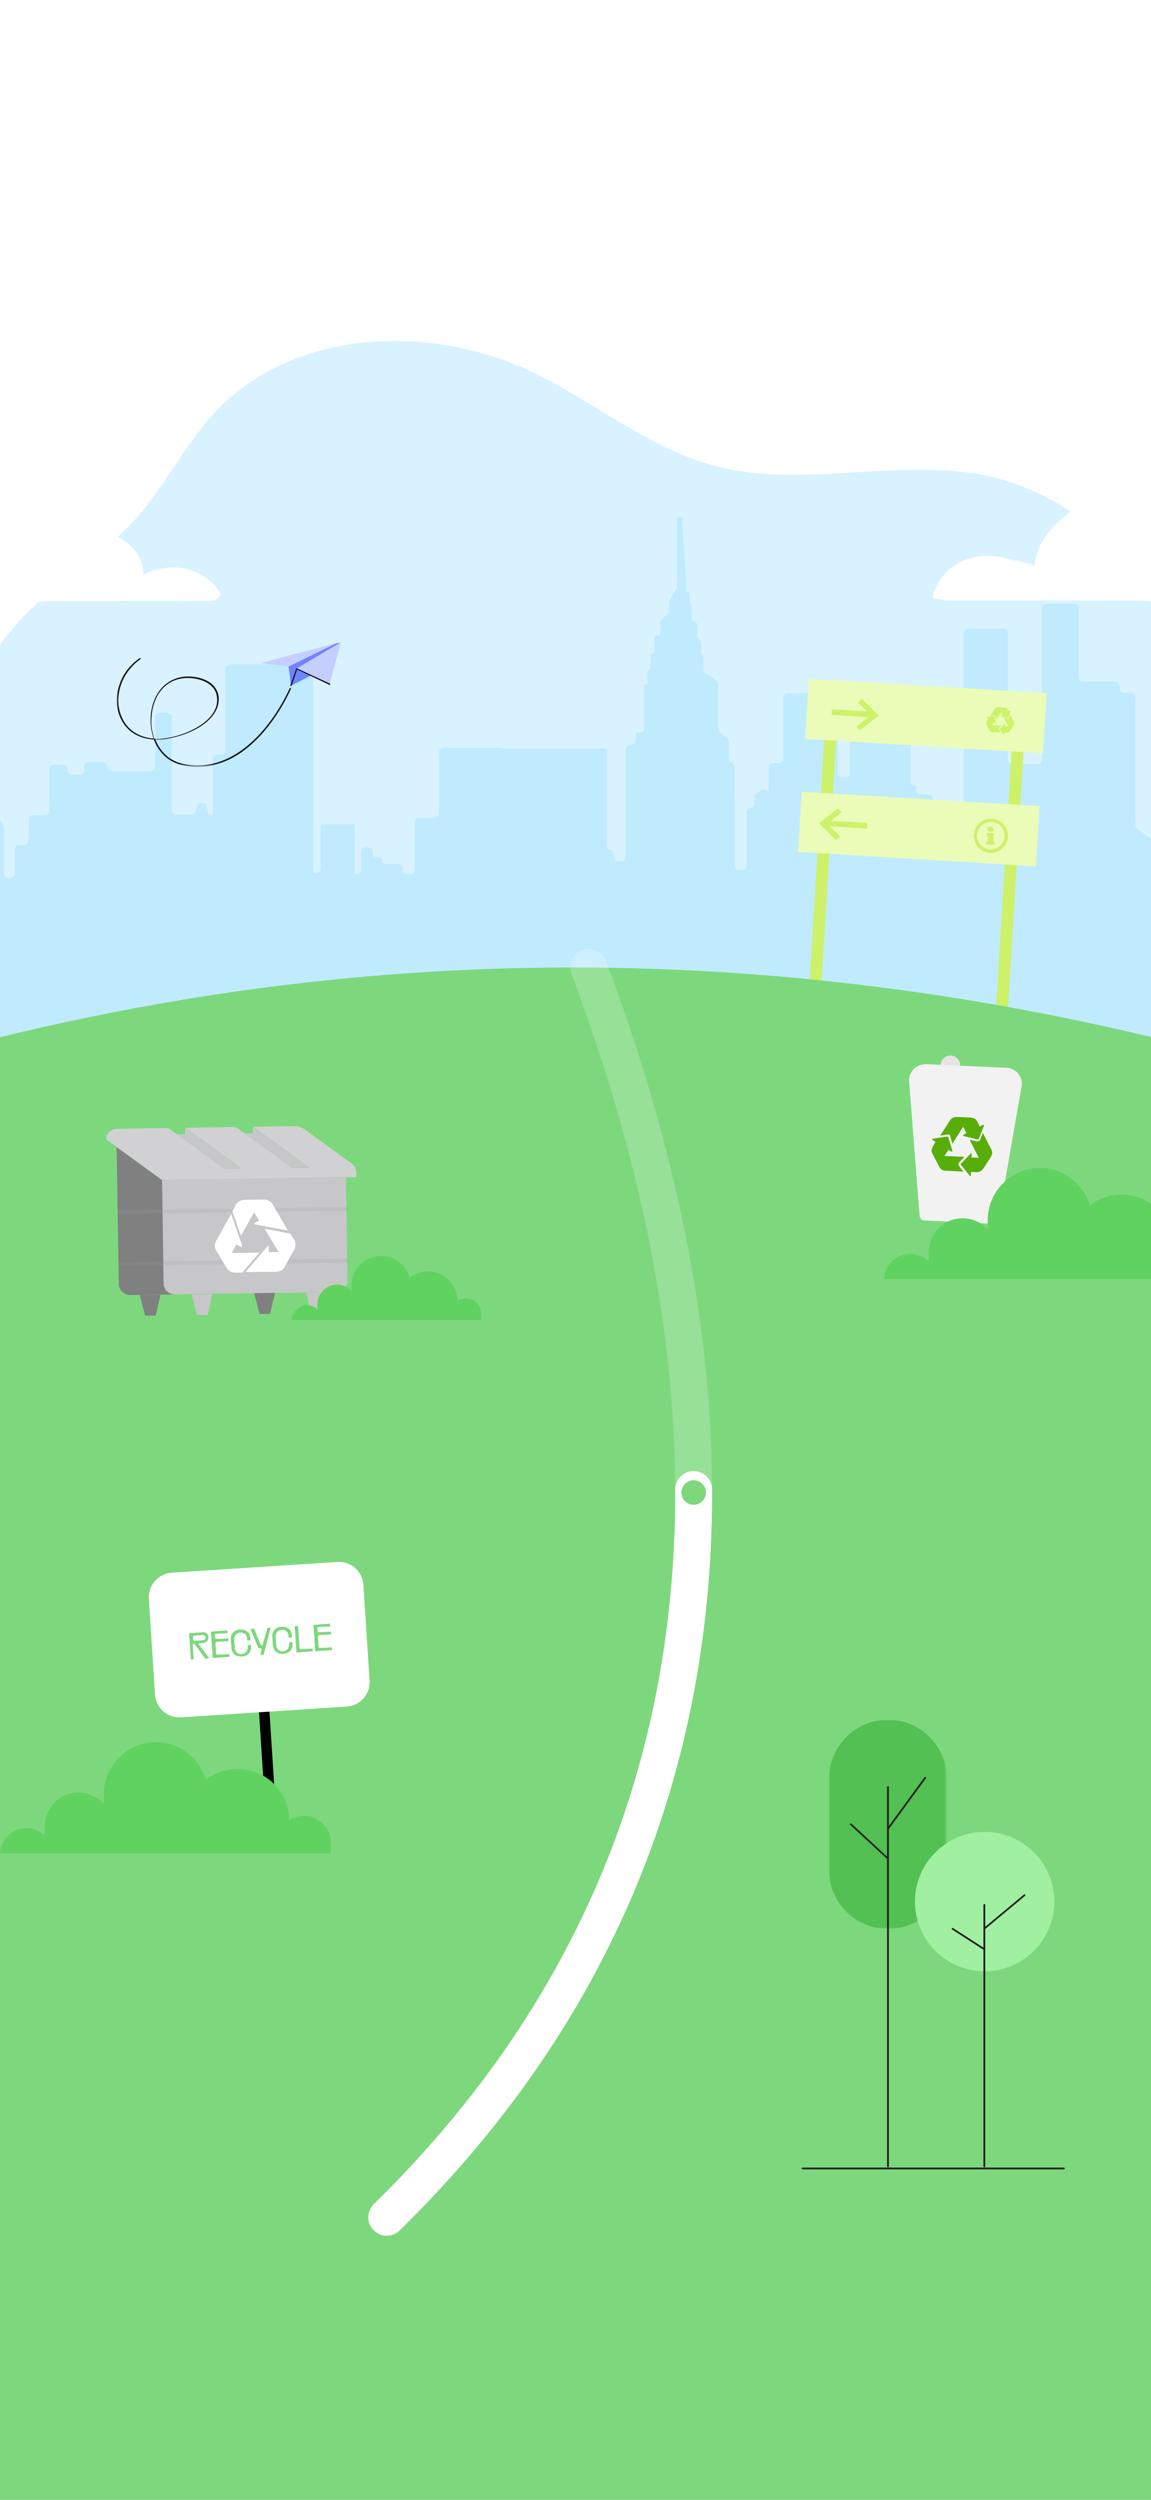 <?xml version="1.0" encoding="utf-8"?>
<!-- Generator: Adobe Illustrator 26.4.1, SVG Export Plug-In . SVG Version: 6.00 Build 0)  -->
<svg version="1.1" id="Layer_1" xmlns="http://www.w3.org/2000/svg" xmlns:xlink="http://www.w3.org/1999/xlink" x="0px" y="0px"
	 viewBox="0 0 375 814" style="enable-background:new 0 0 375 814;" xml:space="preserve">
<style type="text/css">
	.st0{clip-path:url(#SVGID_00000117666333669880470180000002669060943691872131_);}
	.st1{fill:#FFFFFF;}
	.st2{fill-rule:evenodd;clip-rule:evenodd;fill:#D8F3FF;}
	.st3{fill-rule:evenodd;clip-rule:evenodd;fill:#FFFFFF;}
	.st4{clip-path:url(#SVGID_00000037681986277406289030000016069158258371276172_);}
	.st5{fill-rule:evenodd;clip-rule:evenodd;fill:#C0EBFF;}
	.st6{fill-rule:evenodd;clip-rule:evenodd;fill:#CDF169;}
	.st7{fill-rule:evenodd;clip-rule:evenodd;fill:#EAFCB8;}
	.st8{fill:#CDF169;}
	.st9{fill:#FFFFFF;filter:url(#Adobe_OpacityMaskFilter);}
	.st10{mask:url(#mask0_1358_4659_00000159442882534870161200000000088373658765542554_);}
	.st11{fill:#151519;}
	.st12{fill:#6E85FF;}
	.st13{fill:#C4CEFF;}
	.st14{fill:#7DD87D;}
	.st15{fill:#C7C7C9;}
	.st16{fill:#808080;}
	.st17{opacity:0.1;fill:#C7C7C9;enable-background:new    ;}
	.st18{fill:#D1D1D3;}
	.st19{opacity:0.1;fill:#808080;enable-background:new    ;}
	.st20{opacity:0.2;fill:none;stroke:#FFFFFF;stroke-width:12;stroke-linecap:round;enable-background:new    ;}
	.st21{fill-rule:evenodd;clip-rule:evenodd;fill:#60D260;}
	
		.st22{fill-rule:evenodd;clip-rule:evenodd;fill:#FFFFFF;filter:url(#Adobe_OpacityMaskFilter_00000082362929944105357040000012660107192330481854_);}
	.st23{mask:url(#mask1_1358_4659_00000026879328583919069240000018355191485492667020_);}
	.st24{fill-rule:evenodd;clip-rule:evenodd;fill:#52C052;}
	.st25{fill-rule:evenodd;clip-rule:evenodd;fill:#A1EFA1;}
	.st26{fill-rule:evenodd;clip-rule:evenodd;fill:#21211D;}
	.st27{fill:#E4E4E4;}
	.st28{fill:#F2F2F2;}
	.st29{fill:#57AE09;}
	.st30{fill:none;stroke:#FFFFFF;stroke-width:12;stroke-linecap:round;}
</style>
<g>
	<defs>
		<rect id="SVGID_1_" width="375" height="814"/>
	</defs>
	<clipPath id="SVGID_00000167365269631761933150000008682953173760319626_">
		<use xlink:href="#SVGID_1_"  style="overflow:visible;"/>
	</clipPath>
	<g style="clip-path:url(#SVGID_00000167365269631761933150000008682953173760319626_);">
		<rect class="st1" width="375" height="814"/>
		<path class="st2" d="M343.1,163.1c25.4,13.9,43.8,40.9,52.5,69.3c4.3,13.9,6.7,28.5,4.6,42.9c-4.7,31.8-31.5,56.8-61.5,68.5
			c-21.1,8.2-43.7,11.1-66.2,12.3c-9.8,0.5-20.1-0.4-29.5,2.5c-9.9,3-22.4,0.4-32.5-0.6c-7.9-0.8-15.7-1.6-23.6-2
			c-21.6-1.1-43.1,1.3-64.7,1.3c-9.8,0-22.8,1.5-31.8-3.3c-6.9-3.6-14.4-5.9-21.7-8.8c-15.7-6.3-31-13.8-44.5-24.1
			c-19.7-15-35.4-36.8-37.9-61.4c-2.1-21.3,6.2-43.2,21.1-58.7c11.4-11.9,26.1-20.1,37.1-32.4c9.4-10.6,15.7-23.7,25.3-34.1
			c25.2-27.2,69.5-29.4,103.1-13.6c20.5,9.7,38.5,25.2,60.4,30.9c28.8,7.5,59.9-3.1,89,3.3C329.6,156.8,336.6,159.5,343.1,163.1z"/>
		<path class="st3" d="M12.1,177.8c11.2-11,34.6-5,34.6,9.3c14.3-6.8,24,3,25.3,6.6c-1.2,0.9-1.9,1.9-2.5,1.9
			c-18.2,0.1-36.4,0.1-54.6,0.2C6.9,197.2-0.2,191.2,12.1,177.8z"/>
		<path class="st3" d="M378.7,196c0-0.1,15-9,2-25.8c-2-2.6-11.2-12.7-27.6-5.9c-0.7,0.3-1.4,0.6-2.1,0.8c-0.8,0.3-1.6,1.1-2.3,1.6
			c-1.1,0.8-2.2,1.7-3.3,2.7c-2.1,1.8-4,3.9-5.5,6.3c-1.6,2.6-2.5,5.5-2.8,8.6c-0.6-0.2-1.2-0.5-1.8-0.7c-0.7-0.2-1.5-0.4-2.2-0.6
			c-0.7-0.2-1.4-0.4-2.1-0.4c-0.6,0-1.3-0.3-1.9-0.4c-0.7-0.1-7.9-3.2-16.6,1c-0.6,0.3-1.1,0.7-1.7,1c-1.1,0.8-2.1,1.7-2.9,2.6
			c-0.8,0.9-1.6,1.9-2.2,2.9c-0.3,0.6-0.6,1.1-0.9,1.7c-0.2,0.5-0.6,1.1-0.7,1.7c-0.1,0.5-0.1,1,0,1.4c0,0.2,0.1,0.3,0.2,0.4
			c0.1,0.1,0.2,0.1,0.3,0.1c0.4,0,0.8,0.1,1.2,0.1c0.3,0,0.7,0,1,0.1c0.2,0.1,0.3,0.2,0.5,0.3c0.4,0.1,0.8,0,1.1,0
			c1.6,0,3.2,0,4.8,0c3.2,0,6.4,0,9.6,0c3.2,0,6.4,0,9.6,0c3.2,0,6.4,0,9.6,0c3.2,0,6.4,0,9.6,0c3.2,0,6.4,0,9.6,0
			c3.2,0,6.4,0,9.6,0"/>
		<g>
			<defs>
				<rect id="SVGID_00000101076520128258646550000014314061776241909417_" x="-22" y="166" width="561" height="196"/>
			</defs>
			<clipPath id="SVGID_00000055697180089733521260000017380637467104223395_">
				<use xlink:href="#SVGID_00000101076520128258646550000014314061776241909417_"  style="overflow:visible;"/>
			</clipPath>
			<g style="clip-path:url(#SVGID_00000055697180089733521260000017380637467104223395_);">
				<path class="st5" d="M709,257.2c-0.6,0-1.1,0.4-1.1,0.9v0.4c0,0.5-0.5,0.9-1.1,0.9c-1.7,0-2.7,0-2.7,0v0.7h-1.5v-9
					c0-0.5-0.5-0.9-1.1-0.9h-0.9c-0.6,0-1.1-0.4-1.1-0.9v-2.5c0-0.7-0.7-1.3-1.6-1.3h-18.3c-0.9,0-1.6,0.6-1.6,1.3v20.2
					c0,0.7-0.7,1.3-1.6,1.3h-4.7c-0.9,0-1.6,0.6-1.6,1.3v15.8c0,0.7-0.7,1.3-1.6,1.3h-0.7c-0.9,0-1.6-0.6-1.6-1.3v-0.8
					c0-0.7-0.7-1.3-1.6-1.3h-3.9c-0.6,0-1.1-0.4-1.1-0.9v-0.4c0-0.5-0.5-0.9-1.1-0.9h-0.9c-0.6,0-1.1-0.4-1.1-0.9v-1
					c0-0.7-0.7-1.3-1.6-1.3h-0.7c-0.9,0-1.6,0.6-1.6,1.3v6.5c0,0.5-0.5,0.9-1.1,0.9h-0.4c-0.6,0-0.6-0.4-0.6-0.9v-15.1
					c0-0.1,0-0.1,0-0.2h-11c0,0.1,0,0.1,0,0.2v14.2c0,0.6-0.5,1.2-1.2,1.4l-1.2,0v-66.6c0-0.7-0.7-1.3-1.6-1.3H610
					c-0.9,0-1.6,0.6-1.6,1.3v26.8c0,0.7-0.7,1.3-1.6,1.3h-0.9c-0.9,0-1.6,0.6-1.6,1.3v18.2H603l-0.7-2.7c-0.3-1.3-2.6-1.4-3.1-0.1
					l-0.6,1.9c-0.2,0.6-0.8,0.9-1.5,0.9h-4.5c-0.9,0-1.6-0.6-1.6-1.3v-30.5c0-0.7-0.7-1.3-1.6-1.3h-2.3c-0.9,0-1.6,0.6-1.6,1.3v16.3
					c0,0.7-0.7,1.3-1.6,1.3h-12.4c-0.9,0-1.6-0.6-1.6-1.3v-0.3c0-0.7-0.7-1.3-1.6-1.3h-4.2c-0.9,0-1.6,0.6-1.6,1.3v1.5
					c0,0.7-0.7,1.3-1.6,1.3h-2.3c-0.9,0-1.6-0.6-1.6-1.3v-0.6c0-0.7-0.7-1.3-1.6-1.3h-2.7c-0.9,0-1.6,0.6-1.6,1.3v13.8
					c0,0.7-0.7,1.2-1.5,1.3c-1.3,0-2.6,0-3.6,0c-0.9,0-1.6,0.6-1.6,1.3c0.1,2-0.1,5.5-0.3,7.3c0,0.7-0.7,1.2-1.6,1.2h-1.2
					c-0.9,0-1.6,0.6-1.6,1.3v8.1c0,0.7-0.7,1.3-1.6,1.3h-0.3c-0.9,0-1.6-0.6-1.6-1.3v-15.3c0-0.2-0.1-0.4-0.2-0.6l-2.3-3.4
					c-0.6-0.9-2.3-0.9-2.8,0.1l-2.6,4.6c-0.1,0.2-0.1,0.3-0.1,0.5v10.9c0,0.5-0.5,0.9-1.1,0.9h-0.8c-0.6,0-1.1-0.4-1.1-0.9v-42.1
					c0-0.7-0.7-1.3-1.6-1.3h-17.5c-0.9,0-1.6,0.6-1.6,1.3v5c0,0.5-0.5,0.9-1.1,0.9h-0.1c-0.6,0-1.1,0.4-1.1,0.9v13.1
					c0,0.7-0.7,1.3-1.6,1.3h-4.2c-0.9,0-1.6-0.6-1.6-1.3v-18.9c0-0.7-0.7-1.3-1.6-1.3h-10c-0.9,0-1.6-0.6-1.6-1.3v-14.7
					c0-0.7-0.7-1.3-1.6-1.3h-13.6c-0.9,0-1.6,0.6-1.6,1.3v6c0,0.7-0.7,1.3-1.6,1.3H446v-16.6c0-0.5-0.5-0.9-1.1-0.9H444
					c-0.6,0-1.1-0.4-1.1-0.9v-15.6c0-0.5-0.5-0.9-1.1-0.9h-0.9c-0.6,0-1.1-0.4-1.1-0.9l-33.2-0.6c0,0.4-0.4,0.8-1,0.9l-0.5,0
					c-0.6,0-1,0.4-1,0.9v16.9h-1.7V263c0,0.4-0.2,0.8-0.6,1l-1.4,0.9c-0.4,0.2-0.6,0.6-0.6,1v1.2c-0.2,0-0.3,0-0.3,0v3.8
					c0,0.7-0.7,1.3-1.6,1.3h-0.5c-0.9,0-1.6-0.6-1.6-1.3v-47.5c0-0.7-0.7-1.3-1.6-1.3h-13.9c-0.9,0-1.6,0.6-1.6,1.3v52.5l-8.3-6.1
					c-0.3-0.2-0.5-0.6-0.5-0.9v-37.5v-4.4c0-0.7-0.7-1.3-1.6-1.3h-1.9c-0.9,0-1.6-0.6-1.6-1.3v-1.2c0-0.7-0.7-1.3-1.6-1.3h-10.2
					c-0.9,0-1.6-0.6-1.6-1.3v-22.7c0-0.7-0.7-1.3-1.6-1.3h-8.7c-0.9,0-1.6,0.6-1.6,1.3v49.6c0,0.7-0.7,1.3-1.6,1.3h-7.9
					c-0.9,0-1.6-0.6-1.6-1.3v-41.5c0-0.7-0.7-1.3-1.6-1.3h-11.2c-0.9,0-1.6,0.6-1.6,1.3v64.7c0,0.7-0.7,1.3-1.6,1.3h-0.5
					c-0.9,0-1.6-0.6-1.6-1.3v-1.5c0-0.7-0.8-1.3-1.7-1.3l-2.9,0.1c-0.9,0-1.7-0.5-1.7-1.3v-4.3h0v-2.4c0-0.7-0.7-1.3-1.6-1.3h-2.3
					c-0.9,0-1.6-0.6-1.6-1.3v-1.9h-1.8v-28.5c0-0.7-0.7-1.3-1.6-1.3h-16.6c-0.9,0-1.6,0.6-1.6,1.3v24.8c0,0.7-0.7,1.3-1.6,1.3h-0.7
					c-0.9,0-1.6-0.6-1.6-1.3v-24.8c0-0.7-0.7-1.3-1.6-1.3h-14.6c-0.9,0-1.6,0.6-1.6,1.3v20.1c0,0.7-0.7,1.3-1.6,1.3H252
					c-0.9,0-1.6,0.6-1.6,1.3v8l-0.9-0.4c-0.7-0.3-1.5-0.2-2,0.3l-1.3,1.2c-0.2,0.2-0.4,0.5-0.4,0.8v2.5c0,0.4-0.4,0.8-0.9,0.9
					l-0.7,0.1c-0.5,0.1-0.9,0.4-0.9,0.9v18c0,0.7-0.7,1.3-1.6,1.3h-0.8c-0.9,0-1.6-0.6-1.6-1.3v-32.4c0-0.3-0.2-0.7-0.5-0.9
					l-0.8-0.6c-0.3-0.2-0.5-0.6-0.5-0.9v-5.9c0-0.3-0.2-0.7-0.5-0.9l-2.5-2c-0.3-0.2-0.5-0.6-0.5-0.9v-14.9c0-0.3-0.2-0.7-0.5-0.9
					l-3.8-2.9c-0.3-0.2-0.5-0.6-0.5-0.9v-4.4l-0.7-0.7v-3.7c0-0.3-1.3-1.4-1.3-1.7v-4.1c0-0.4-0.4-0.8-0.9-0.9
					c-0.6-0.3-0.9-0.6-0.9-0.9V197l-0.7-0.4v-3.4l-1.1-0.7v-2.8c0-0.2-0.1-0.4-0.1-0.5l-1.3-20.8h-0.7h-0.9V191
					c0,0.2-0.1,0.4-0.1,0.5l-2.4,4c-0.1,0.2-0.1,0.3-0.1,0.5v3.1c0,0.3-0.2,0.7-0.5,0.9c-1.6,1.4-2.4,2.2-2.4,2.4v4.5h-1.9v5
					c0,0.2-0.1,0.5-0.3,0.6l-0.7,0.5c-0.2,0.2-0.3,0.4-0.3,0.6v4l-1,0.8v4.5h-1.1v14.7c0,0.5-0.5,0.9-1.1,0.9h-0.5
					c-0.6,0-1.1,0.4-1.1,0.9v1.8c0,0.7-0.7,1.3-1.6,1.3c-0.9,0-1.6,0.6-1.6,1.3v35.4c0,0.7-0.7,1.3-1.6,1.3h-0.7
					c-0.9,0-1.6-0.6-1.6-1.3v-1.5c0-0.5-0.5-0.9-1.1-0.9h0c-0.6,0-1.1-0.4-1.1-0.9V245c0-0.7-0.7-1.3-1.6-1.3h-32.7
					c-0.9,0-1.6,0.6-1.6,1.3v39.7c0,0.7-0.7,1.2-1.5,1.3c-1.1,0-4.6,0-5.3-0.1c-0.1,0-0.2,0-0.3,0v-12.6c0-0.7-0.7-1.3-1.6-1.3h-4.1
					c-0.9,0-1.6,0.6-1.6,1.3v89.5c0,0.7,0.7,1.3,1.6,1.3l559.4-1.2V257.2z"/>
				<path class="st5" d="M174,255.2c-0.6,0-1.1,0.4-1.1,0.9v0.4c0,0.5-0.5,0.9-1.1,0.9c-1.7,0-2.7,0-2.7,0v0.7h-1.5v-9
					c0-0.5-0.5-0.9-1.1-0.9h-0.9c-0.6,0-1.1-0.4-1.1-0.9v-2.5c0-0.7-0.7-1.3-1.6-1.3h-18.3c-0.9,0-1.6,0.6-1.6,1.3v20.2
					c0,0.7-0.7,1.3-1.6,1.3h-4.7c-0.9,0-1.6,0.6-1.6,1.3v15.8c0,0.7-0.7,1.3-1.6,1.3h-0.7c-0.9,0-1.6-0.6-1.6-1.3v-0.8
					c0-0.7-0.7-1.3-1.6-1.3h-3.9c-0.6,0-1.1-0.4-1.1-0.9v-0.4c0-0.5-0.5-0.9-1.1-0.9h-0.9c-0.6,0-1.1-0.4-1.1-0.9v-1
					c0-0.7-0.7-1.3-1.6-1.3h-0.7c-0.9,0-1.6,0.6-1.6,1.3v6.5c0,0.5-0.5,0.9-1.1,0.9h-0.4c-0.6,0-0.6-0.4-0.6-0.9v-15.1
					c0-0.1,0-0.1,0-0.2h-11c0,0.1,0,0.1,0,0.2v14.2c0,0.6-0.5,1.2-1.2,1.4l-1.2,0v-66.6c0-0.7-0.7-1.3-1.6-1.3H75
					c-0.9,0-1.6,0.6-1.6,1.3v26.8c0,0.7-0.7,1.3-1.6,1.3h-0.9c-0.9,0-1.6,0.6-1.6,1.3v18.2H68l-0.7-2.7c-0.3-1.3-2.6-1.4-3.1-0.1
					l-0.6,1.9c-0.2,0.6-0.8,0.9-1.5,0.9h-4.5c-0.9,0-1.6-0.6-1.6-1.3v-30.5c0-0.7-0.7-1.3-1.6-1.3h-2.3c-0.9,0-1.6,0.6-1.6,1.3v16.3
					c0,0.7-0.7,1.3-1.6,1.3H36.5c-0.9,0-1.6-0.6-1.6-1.3v-0.3c0-0.7-0.7-1.3-1.6-1.3h-4.2c-0.9,0-1.6,0.6-1.6,1.3v1.5
					c0,0.7-0.7,1.3-1.6,1.3h-2.3c-0.9,0-1.6-0.6-1.6-1.3v-0.6c0-0.7-0.7-1.3-1.6-1.3h-2.7c-0.9,0-1.6,0.6-1.6,1.3v13.8
					c0,0.7-0.7,1.2-1.5,1.3c-1.3,0-2.6,0-3.6,0c-0.9,0-1.6,0.6-1.6,1.3c0.1,2-0.1,5.5-0.3,7.3c0,0.7-0.7,1.2-1.6,1.2H6.4
					c-0.9,0-1.6,0.6-1.6,1.3v8.1c0,0.7-0.7,1.3-1.6,1.3H2.9c-0.9,0-1.6-0.6-1.6-1.3v-15.3c0-0.2-0.1-0.4-0.2-0.6l-2.3-3.4
					c-0.6-0.9-2.3-0.9-2.8,0.1l-2.6,4.6c-0.1,0.2-0.1,0.3-0.1,0.5v10.9c0,0.5-0.5,0.9-1.1,0.9h-0.8c-0.6,0-1.1-0.4-1.1-0.9v-42.1
					c0-0.7-0.7-1.3-1.6-1.3h-17.5c-0.9,0-1.6,0.6-1.6,1.3v5c0,0.5-0.5,0.9-1.1,0.9h-0.1c-0.6,0-1.1,0.4-1.1,0.9v13.1
					c0,0.7-0.7,1.3-1.6,1.3h-4.2c-0.9,0-1.6-0.6-1.6-1.3v-18.9c0-0.7-0.7-1.3-1.6-1.3h-10c-0.9,0-1.6-0.6-1.6-1.3v-14.7
					c0-0.7-0.7-1.3-1.6-1.3h-13.6c-0.9,0-1.6,0.6-1.6,1.3v6c0,0.7-0.7,1.3-1.6,1.3H-89v-16.6c0-0.5-0.5-0.9-1.1-0.9H-91
					c-0.6,0-1.1-0.4-1.1-0.9v-15.6c0-0.5-0.5-0.9-1.1-0.9h-0.9c-0.6,0-1.1-0.4-1.1-0.9l-33.2-0.6c0,0.4-0.4,0.8-1,0.9l-0.5,0
					c-0.6,0-1,0.4-1,0.9v16.9h-1.7V261c0,0.4-0.2,0.8-0.6,1l-1.4,0.9c-0.4,0.2-0.6,0.6-0.6,1v1.2c-0.2,0-0.3,0-0.3,0v3.8
					c0,0.7-0.7,1.3-1.6,1.3h-0.5c-0.9,0-1.6-0.6-1.6-1.3v-47.5c0-0.7-0.7-1.3-1.6-1.3h-13.9c-0.9,0-1.6,0.6-1.6,1.3v52.5l-8.3-6.1
					c-0.3-0.2-0.5-0.6-0.5-0.9v-37.5v-4.4c0-0.7-0.7-1.3-1.6-1.3h-1.9c-0.9,0-1.6-0.6-1.6-1.3v-1.2c0-0.7-0.7-1.3-1.6-1.3h-10.2
					c-0.9,0-1.6-0.6-1.6-1.3v-22.7c0-0.7-0.7-1.3-1.6-1.3h-8.7c-0.9,0-1.6,0.6-1.6,1.3v49.6c0,0.7-0.7,1.3-1.6,1.3h-7.9
					c-0.9,0-1.6-0.6-1.6-1.3v-41.5c0-0.7-0.7-1.3-1.6-1.3h-11.2c-0.9,0-1.6,0.6-1.6,1.3v64.7c0,0.7-0.7,1.3-1.6,1.3h-0.5
					c-0.9,0-1.6-0.6-1.6-1.3v-1.5c0-0.7-0.8-1.3-1.7-1.3l-2.9,0.1c-0.9,0-1.7-0.5-1.7-1.3v-4.3h0v-2.4c0-0.7-0.7-1.3-1.6-1.3h-2.3
					c-0.9,0-1.6-0.6-1.6-1.3v-1.9h-1.8v-28.5c0-0.7-0.7-1.3-1.6-1.3h-16.6c-0.9,0-1.6,0.6-1.6,1.3v24.8c0,0.7-0.7,1.3-1.6,1.3h-0.7
					c-0.9,0-1.6-0.6-1.6-1.3v-24.8c0-0.7-0.7-1.3-1.6-1.3h-14.6c-0.9,0-1.6,0.6-1.6,1.3v20.1c0,0.7-0.7,1.3-1.6,1.3h-2.4
					c-0.9,0-1.6,0.6-1.6,1.3v8l-0.9-0.4c-0.7-0.3-1.5-0.2-2,0.3l-1.3,1.2c-0.2,0.2-0.4,0.5-0.4,0.8v2.5c0,0.4-0.4,0.8-0.9,0.9
					l-0.7,0.1c-0.5,0.1-0.9,0.4-0.9,0.9v18c0,0.7-0.7,1.3-1.6,1.3h-0.8c-0.9,0-1.6-0.6-1.6-1.3v-32.4c0-0.3-0.2-0.7-0.5-0.9
					l-0.8-0.6c-0.3-0.2-0.5-0.6-0.5-0.9v-5.9c0-0.3-0.2-0.7-0.5-0.9l-2.5-2c-0.3-0.2-0.5-0.6-0.5-0.9v-14.9c0-0.3-0.2-0.7-0.5-0.9
					l-3.8-2.9c-0.3-0.2-0.5-0.6-0.5-0.9v-4.4l-0.7-0.7v-3.7c0-0.3-1.3-1.4-1.3-1.7v-4.1c0-0.4-0.4-0.8-0.9-0.9
					c-0.6-0.3-0.9-0.6-0.9-0.9V195l-0.7-0.4v-3.4l-1.1-0.7v-2.8c0-0.2-0.1-0.4-0.1-0.5l-1.3-20.8h-0.7h-0.9V189
					c0,0.2-0.1,0.4-0.1,0.5l-2.4,4c-0.1,0.2-0.1,0.3-0.1,0.5v3.1c0,0.3-0.2,0.7-0.5,0.9c-1.6,1.4-2.4,2.2-2.4,2.4v4.5h-1.9v5
					c0,0.2-0.1,0.5-0.3,0.6l-0.7,0.5c-0.2,0.2-0.3,0.4-0.3,0.6v4l-1,0.8v4.5h-1.1v14.7c0,0.5-0.5,0.9-1.1,0.9h-0.5
					c-0.6,0-1.1,0.4-1.1,0.9v1.8c0,0.7-0.7,1.3-1.6,1.3c-0.9,0-1.6,0.6-1.6,1.3v35.4c0,0.7-0.7,1.3-1.6,1.3h-0.7
					c-0.9,0-1.6-0.6-1.6-1.3v-1.5c0-0.5-0.5-0.9-1.1-0.9h0c-0.6,0-1.1-0.4-1.1-0.9V243c0-0.7-0.7-1.3-1.6-1.3h-32.7
					c-0.9,0-1.6,0.6-1.6,1.3v39.7c0,0.7-0.7,1.2-1.5,1.3c-1.1,0-4.6,0-5.3-0.1c-0.1,0-0.2,0-0.3,0v-12.6c0-0.7-0.7-1.3-1.6-1.3h-4.1
					c-0.9,0-1.6,0.6-1.6,1.3v89.5c0,0.7,0.7,1.3,1.6,1.3l559.4-1.2V255.2z"/>
				<path class="st6" d="M262.3,344.3l3.9,0.2L273,231l-3.9-0.2L262.3,344.3z"/>
				<path class="st6" d="M323.3,348l3.9,0.2l6.9-113.5l-3.9-0.2L323.3,348z"/>
				<path class="st7" d="M262.3,240.6l77.5,4.7l1.2-19.6l-77.5-4.7L262.3,240.6z"/>
				<path class="st8" d="M325.5,237.1l0.8-0.8l-3.1-0.2l0.6-0.9l0.5,0.3c0,0,0,0,0.1,0c0,0,0,0,0.1,0c0,0,0,0,0,0c0,0,0,0,0-0.1
					l-0.6-2.1c0,0,0-0.1-0.1-0.1c0,0-0.1,0-0.1,0l-2.1,0.3c0,0,0,0-0.1,0c0,0,0,0,0,0.1c0,0,0,0,0,0.1c0,0,0,0,0,0l0.5,0.3l-0.5,0.7
					c-0.1,0.2-0.2,0.4-0.2,0.5c0,0.2,0,0.4,0.1,0.6l1,2c0.2,0.4,0.5,0.6,0.9,0.6l2.8,0.1l-0.7-0.9c-0.1-0.1-0.1-0.2-0.1-0.3
					C325.4,237.3,325.4,237.2,325.5,237.1z"/>
				<path class="st8" d="M329.1,231.4l-0.5,0.3l-0.4-0.7c-0.1-0.2-0.2-0.3-0.4-0.4c-0.2-0.1-0.4-0.2-0.5-0.2l-2.2-0.1
					c-0.4,0-0.8,0.2-1,0.5l-1.5,2.4l1.1-0.2c0.1,0,0.2,0,0.3,0.1c0.1,0.1,0.1,0.1,0.2,0.2l0.3,1.1l1.7-2.6l0.5,1l-0.5,0.3
					c0,0,0,0,0,0c0,0,0,0,0,0.1c0,0,0,0,0,0.1c0,0,0,0,0,0l2.1,0.5c0,0,0.1,0,0.1,0c0,0,0.1-0.1,0.1-0.1l0.8-2c0,0,0,0,0-0.1
					c0,0,0,0,0,0C329.2,231.4,329.2,231.4,329.1,231.4C329.1,231.4,329.1,231.4,329.1,231.4z"/>
				<path class="st8" d="M330.4,235.2l-1.3-2.5l-0.4,1.1c0,0.1-0.1,0.2-0.2,0.2c-0.1,0-0.2,0.1-0.3,0l-1.1-0.3l1.4,2.8l-1.1-0.1
					l0-0.6c0,0,0,0,0-0.1s0,0,0,0c0,0,0,0-0.1,0s0,0,0,0l-1.5,1.6c0,0,0,0.1-0.1,0.1c0,0,0,0.1,0,0.1l1.4,1.7c0,0,0,0,0,0
					c0,0,0,0,0.1,0c0,0,0,0,0,0c0,0,0,0,0-0.1l0-0.6l0.8,0c0.2,0,0.4,0,0.6-0.1c0.2-0.1,0.3-0.2,0.4-0.4l1.2-1.9
					C330.6,235.9,330.6,235.5,330.4,235.2z"/>
				<path class="st6" d="M271,232.8l13.3,0.8l0.1-1.8l-6.7-0.4l-6.7-0.4L271,232.8z"/>
				<path class="st6" d="M286.3,233l-5.4-5.4l-1.4,1.1l4.2,4.2l-4.7,3.7l1.2,1.2l4.7-3.7l0,0L286.3,233L286.3,233L286.3,233z"/>
				<path class="st7" d="M260,277.4l77.5,4.7l1.2-19.6l-77.5-4.7L260,277.4z"/>
				<path class="st6" d="M269.2,269l13.3,0.8l0.1-1.8l-13.3-0.8L269.2,269z"/>
				<path class="st6" d="M266.9,268l6.1-4.7l1.2,1.2l-4.7,3.7l4.2,4.2l-1.4,1.1l-4.2-4.2l0,0L266.9,268L266.9,268L266.9,268z"/>
				<path class="st6" d="M322.7,269.2c0.7,0,1,0.5,1,0.9c0,0.4-0.4,0.8-1.1,0.7c-0.6,0-1-0.5-1-0.9
					C321.6,269.6,322,269.2,322.7,269.2z M321.3,275l0.1-1l0.4,0l0.1-1.8l-0.4,0l0.1-1l2.2,0.1l-0.2,2.7l0.5,0l-0.1,1L321.3,275z"/>
				<path class="st6" d="M323.1,267.6c-2.5-0.1-4.6,1.7-4.8,4.2c-0.1,2.5,1.7,4.6,4.2,4.8c2.5,0.1,4.6-1.7,4.8-4.2
					C327.4,269.9,325.6,267.8,323.1,267.6z M322.5,277.7c-3.1-0.2-5.4-2.8-5.2-5.9c0.2-3.1,2.8-5.4,5.9-5.2c3.1,0.2,5.4,2.8,5.2,5.9
					C328.2,275.5,325.5,277.9,322.5,277.7z"/>
				<defs>
					<filter id="Adobe_OpacityMaskFilter" filterUnits="userSpaceOnUse" x="38" y="209.2" width="73.2" height="40.6">
						<feColorMatrix  type="matrix" values="1 0 0 0 0  0 1 0 0 0  0 0 1 0 0  0 0 0 1 0"/>
					</filter>
				</defs>
				
					<mask maskUnits="userSpaceOnUse" x="38" y="209.2" width="73.2" height="40.6" id="mask0_1358_4659_00000159442882534870161200000000088373658765542554_">
					<path class="st9" d="M111.2,209H38v41.1h73.2V209z"/>
				</mask>
				<g class="st10">
					<path class="st11" d="M64.3,249.7c-1.7,0-3.4-0.2-5-0.6c-3.4-0.7-6.2-2.8-8.1-6c-0.4-0.7-0.8-1.5-1.1-2.3
						c-5.3-0.3-9.3-3-11.1-7.6c-1.2-3-1.3-6.5-0.2-9.9c1.1-3.6,3.4-6.7,6.7-9c0.1-0.1,0.2,0,0.3,0c0.1,0.1,0,0.2,0,0.3
						c-7,5-8.5,13.1-6.3,18.5c1.7,4.4,5.6,7,10.6,7.4c-0.8-2.2-1.2-4.7-1-7.3c0.2-3.3,1.3-6.3,3.1-8.6c2-2.5,4.8-4,8.1-4.3
						c2.9-0.2,6.9,0.5,9.2,2.9c1.4,1.5,2,3.3,1.7,5.5c-0.5,3.9-3.9,6.7-6.6,8.3c-3.1,1.8-7,3.1-10.5,3.6c-1.2,0.2-2.4,0.2-3.5,0.2
						c1.5,3.7,4.4,6.9,8.9,7.9c15.7,3.5,28.3-10.4,34.9-24.6c0-0.1,0.2-0.1,0.3-0.1c0.1,0,0.1,0.2,0.1,0.3
						c-2,4.4-6.5,12.7-13.6,18.7c-3.2,2.7-6.5,4.6-9.9,5.6C68.8,249.4,66.6,249.7,64.3,249.7z M50.3,240.6c1.1,0.1,2.3,0,3.6-0.2
						c6.5-0.9,16-5.1,16.8-11.6c0.2-2.1-0.3-3.9-1.6-5.2c-2.2-2.3-6.1-3-8.9-2.8c-7.4,0.6-10.5,7.1-10.8,12.5
						C49.1,235.7,49.5,238.2,50.3,240.6z"/>
					<path class="st12" d="M105.6,217.8l-10.8,5.5L94,217l15.6-7.6l1.5-0.3L105.6,217.8z"/>
					<path class="st13" d="M96.6,217.7l14.5-8.6l-3.7,13.5L96.6,217.7z"/>
					<path class="st13" d="M109.7,209.4L94,217l-9.2-1.1L109.7,209.4z"/>
					<path class="st11" d="M94.8,223.4C94.8,223.4,94.8,223.4,94.8,223.4c-0.1,0-0.2-0.1-0.2-0.2l1.9-5.5c0,0,0.1-0.1,0.1-0.1
						c0,0,0.1,0,0.1,0l10.8,5c0.1,0,0.1,0.1,0.1,0.3c0,0.1-0.1,0.1-0.3,0.1L96.8,218l-1.8,5.3C94.9,223.4,94.9,223.4,94.8,223.4z"/>
				</g>
			</g>
		</g>
		<path class="st14" d="M478,368.7c-267.9-97.6-467.8-39.9-580,0V1125h580V368.7z"/>
		<path class="st15" d="M52.8,384.2l0.5,37.3l56.2-0.8c1,0,1.9-0.4,2.6-1.1c0.7-0.7,1.1-1.7,1.1-2.7l-0.5-33.5L52.8,384.2z"/>
		<path class="st16" d="M53.3,417.8l-0.5-33.5L38,373.5l0.7,44.5c0,0.5,0.1,1,0.3,1.4c0.2,0.5,0.5,0.9,0.8,1.2
			c0.4,0.3,0.8,0.6,1.2,0.8c0.5,0.2,1,0.3,1.4,0.3l14.6-0.2c-1,0-2-0.4-2.7-1.1C53.7,419.7,53.3,418.8,53.3,417.8z"/>
		<path class="st15" d="M101.5,427.6l3.4,0l1.6-6.8l-6.8,0.1L101.5,427.6z"/>
		<path class="st15" d="M64.2,428.2l3.4,0l1.6-6.8l-6.8,0.1L64.2,428.2z"/>
		<path class="st16" d="M84.6,427.9l3.4-0.1l1.6-6.8l-6.8,0.1L84.6,427.9z"/>
		<path class="st16" d="M47.3,428.4l3.4,0l1.6-6.8l-6.8,0.1L47.3,428.4z"/>
		<path class="st17" d="M52.9,395.1l-14.6,0.2c-0.2,0-0.3-0.1-0.4-0.2c-0.1-0.1-0.2-0.3-0.2-0.4c0-0.2,0.1-0.3,0.2-0.4
			c0.1-0.1,0.3-0.2,0.4-0.2l14.6-0.2c0.2,0,0.3,0.1,0.4,0.2c0.1,0.1,0.2,0.3,0.2,0.4c0,0.2-0.1,0.3-0.2,0.4
			C53.3,395,53.1,395.1,52.9,395.1z"/>
		<path class="st17" d="M53.2,412l-14.6,0.2c-0.2,0-0.3-0.1-0.4-0.2c-0.1-0.1-0.2-0.3-0.2-0.4c0-0.2,0.1-0.3,0.2-0.4
			c0.1-0.1,0.3-0.2,0.4-0.2l14.6-0.2c0.2,0,0.3,0.1,0.4,0.2c0.1,0.1,0.2,0.3,0.2,0.4c0,0.2-0.1,0.3-0.2,0.4
			C53.5,411.9,53.4,412,53.2,412z"/>
		<path class="st18" d="M34.6,370.7l0,0.3l18.2,13.2l63.3-0.9l0-1.4c0-0.6-0.2-1.2-0.4-1.7c-0.3-0.5-0.7-1-1.1-1.3l-15.4-11.2
			c-0.9-0.6-1.9-1-3-1l-13.7,0.2l18.3,13.3l-5.6,0.1L76.8,367l-16.4,0.2l18.3,13.3l-5.6,0.1l-18.3-13.3l-17,0.3
			c-0.4,0-0.8,0.1-1.2,0.3c-0.4,0.2-0.7,0.4-1,0.7s-0.5,0.6-0.7,1C34.7,369.9,34.6,370.3,34.6,370.7z"/>
		<path class="st19" d="M112.9,394.2l-59.9,0.9c-0.2,0-0.3-0.1-0.4-0.2c-0.1-0.1-0.2-0.3-0.2-0.4c0-0.2,0.1-0.3,0.2-0.4
			c0.1-0.1,0.3-0.2,0.4-0.2l59.9-0.9c0.2,0,0.3,0.1,0.4,0.2c0.1,0.1,0.2,0.3,0.2,0.4c0,0.2-0.1,0.3-0.2,0.4
			C113.2,394.1,113,394.2,112.9,394.2z"/>
		<path class="st19" d="M53.2,410.7l26.7-0.4l0,1.3L53.2,412c-0.2,0-0.3-0.1-0.4-0.2c-0.1-0.1-0.2-0.3-0.2-0.4
			c0-0.2,0.1-0.3,0.2-0.4C52.9,410.8,53,410.7,53.2,410.7z"/>
		<path class="st19" d="M113.7,410.5c0,0.2-0.1,0.3-0.2,0.4c-0.1,0.1-0.3,0.2-0.4,0.2l-27.6,0.4l0-1.3l27.6-0.4
			c0.2,0,0.3,0.1,0.4,0.2C113.7,410.2,113.7,410.3,113.7,410.5z"/>
		<path class="st15" d="M60.3,367.2l0,2.1l-2.8,0L73,380.6l5.6-0.1L60.3,367.2z"/>
		<path class="st15" d="M82.4,366.9l0,2.1l-2.8,0l15.4,11.2l5.6-0.1L82.4,366.9z"/>
		<path class="st1" d="M95.9,403.8l-1.3-2.1l-8.4-1.6l4.6,7.6l-3.2,0l0-1.6c0-0.1,0-0.1-0.1-0.2c0,0-0.1-0.1-0.1-0.1
			c-0.1,0-0.1,0-0.2,0c-0.1,0-0.1,0-0.1,0.1l-7.1,8.3l10.1-0.1c0.6,0,1.1-0.2,1.6-0.5c0.5-0.3,0.9-0.7,1.1-1.2l3.1-5.6
			C96.4,405.9,96.4,404.7,95.9,403.8z"/>
		<path class="st1" d="M88.8,392.1c-0.3-0.5-0.7-0.9-1.2-1.1c-0.5-0.3-1-0.4-1.6-0.4l-6.4,0.1c-1.1,0-2.2,0.6-2.7,1.5l-1.2,2.2
			l2.8,8l4.3-7.7l1.6,2.7l-1.4,0.8c0,0-0.1,0.1-0.1,0.1c0,0.1,0,0.1,0,0.2c0,0.1,0,0.1,0.1,0.1c0,0,0.1,0.1,0.1,0.1l10.7,2
			L88.8,392.1z"/>
		<path class="st1" d="M75.5,408l1.5-2.8l1.4,0.8c0,0,0.1,0,0.2,0c0.1,0,0.1,0,0.2-0.1c0,0,0.1-0.1,0.1-0.1c0-0.1,0-0.1,0-0.2
			l-3.6-10.3l-4.9,8.8c-0.3,0.5-0.4,1-0.4,1.6c0,0.6,0.2,1.1,0.5,1.6l3.3,5.5c0.6,1,1.6,1.6,2.7,1.6l2.4,0l5.6-6.5L75.5,408z"/>
		<path class="st20" d="M191.8,315c36.9,98.1,75.1,268.8-65.8,407"/>
		<path class="st21" d="M156.8,427.8v2H95c0.1-1.3,0.6-2.4,1.5-3.3c0.9-0.9,2.1-1.5,3.5-1.5c1.3,0,2.5,0.5,3.4,1.4v-1.7
			c0-1.7,0.7-3.3,1.9-4.5c1.1-1.1,2.7-1.9,4.5-1.9c1.9,0,3.5,0.8,4.7,2.1v-1.7c0-2.7,1.1-5.1,2.8-6.9c1.8-1.8,4.2-2.8,6.9-2.8
			c4.4,0,8.2,3,9.3,7c0.8-0.6,1.7-1.1,2.7-1.5c1-0.3,2.1-0.5,3.2-0.5c5.3,0,9.6,4.3,9.7,9.6c0.4-0.3,0.8-0.5,1.3-0.6
			c0.5-0.1,1-0.2,1.5-0.2C154.6,422.8,156.8,425,156.8,427.8z"/>
		<defs>
			
				<filter id="Adobe_OpacityMaskFilter_00000007422103090984226960000007990455033568831912_" filterUnits="userSpaceOnUse" x="270.1" y="560" width="38.4" height="68.1">
				<feColorMatrix  type="matrix" values="1 0 0 0 0  0 1 0 0 0  0 0 1 0 0  0 0 0 1 0"/>
			</filter>
		</defs>
		
			<mask maskUnits="userSpaceOnUse" x="270.1" y="560" width="38.4" height="68.1" id="mask1_1358_4659_00000026879328583919069240000018355191485492667020_">
			
				<path style="fill-rule:evenodd;clip-rule:evenodd;fill:#FFFFFF;filter:url(#Adobe_OpacityMaskFilter_00000007422103090984226960000007990455033568831912_);" d="
				M270.1,560h38.4v68.1h-38.4V560z"/>
		</mask>
		<g class="st23">
			<path class="st24" d="M289.3,628.1c-10.6,0-19.2-8.6-19.2-19.2v-29.7c0-10.6,8.6-19.2,19.2-19.2c10.6,0,19.2,8.6,19.2,19.2v29.7
				C308.5,619.5,299.9,628.1,289.3,628.1z"/>
		</g>
		<path class="st25" d="M343.5,619.2c0,12.5-10.2,22.7-22.7,22.7c-12.5,0-22.7-10.2-22.7-22.7c0-12.5,10.2-22.7,22.7-22.7
			C333.3,596.5,343.5,606.7,343.5,619.2z"/>
		<path class="st26" d="M289.3,705.7c-0.1,0-0.3-0.1-0.3-0.3V581.9c0-0.1,0.1-0.3,0.3-0.3s0.3,0.1,0.3,0.3v123.6
			C289.6,705.6,289.5,705.7,289.3,705.7z"/>
		<path class="st26" d="M320.7,705.7c-0.1,0-0.3-0.1-0.3-0.3v-85.1c0-0.1,0.1-0.3,0.3-0.3s0.3,0.1,0.3,0.3v85.1
			C321,705.6,320.9,705.7,320.7,705.7z"/>
		<path class="st26" d="M346.9,706.1c0,0.1-0.1,0.3-0.3,0.3h-85.1c-0.1,0-0.3-0.1-0.3-0.3c0-0.1,0.1-0.3,0.3-0.3h85.1
			C346.8,705.8,346.9,706,346.9,706.1z"/>
		<path class="st26" d="M289.3,595.8c-0.1,0-0.1,0-0.2,0c-0.1-0.1-0.1-0.2-0.1-0.4l12.2-16.7c0.1-0.1,0.2-0.1,0.4-0.1
			c0.1,0.1,0.1,0.2,0.1,0.4l-12.2,16.7C289.5,595.7,289.4,595.8,289.3,595.8z"/>
		<path class="st26" d="M289.3,605.5c-0.1,0-0.1,0-0.2-0.1l-12.1-11.2c-0.1-0.1-0.1-0.3,0-0.4c0.1-0.1,0.3-0.1,0.4,0l12.1,11.2
			c0.1,0.1,0.1,0.3,0,0.4C289.5,605.5,289.4,605.5,289.3,605.5z"/>
		<path class="st26" d="M320.7,628.3c-0.1,0-0.1,0-0.2-0.1c-0.1-0.1-0.1-0.3,0-0.4l13.1-10.9c0.1-0.1,0.3-0.1,0.4,0
			c0.1,0.1,0.1,0.3,0,0.4l-13.1,10.9C320.8,628.3,320.8,628.3,320.7,628.3z"/>
		<path class="st26" d="M320.7,635c0,0-0.1,0-0.1,0l-10.4-6.7c-0.1-0.1-0.2-0.2-0.1-0.4c0.1-0.1,0.2-0.2,0.4-0.1l10.4,6.7
			c0.1,0.1,0.2,0.2,0.1,0.4C320.9,635,320.8,635,320.7,635z"/>
		<path class="st27" d="M309.5,350c1.8,0.1,3.2-1.3,3.3-3c0.1-1.8-1.3-3.2-3-3.3c-1.8-0.1-3.2,1.3-3.3,3
			C306.4,348.4,307.7,349.9,309.5,350z"/>
		<path class="st28" d="M332.8,353.9l-7.5,43.1c-0.1,0.4-0.3,0.8-0.6,1.1c-0.3,0.3-0.8,0.4-1.2,0.4l-22.3-1.1
			c-0.4,0-0.8-0.2-1.1-0.5c-0.3-0.3-0.5-0.7-0.5-1.1l-3.4-43.6c-0.1-0.8,0-1.5,0.3-2.2c0.3-0.7,0.7-1.4,1.2-1.9
			c0.5-0.5,1.2-1,1.9-1.2c0.7-0.3,1.4-0.4,2.2-0.4l26.1,1.2c0.8,0,1.5,0.2,2.2,0.6c0.7,0.3,1.3,0.8,1.7,1.4c0.5,0.6,0.8,1.3,1,2
			C332.9,352.4,333,353.1,332.8,353.9z"/>
		<path class="st29" d="M312.5,378.5l1.7-1.8l-6.5-0.3l1.3-2l1,0.6c0,0,0.1,0,0.1,0c0,0,0.1,0,0.1,0c0,0,0.1-0.1,0.1-0.1
			c0,0,0-0.1,0-0.1l-1.3-4.4c0-0.1-0.1-0.2-0.2-0.2c-0.1,0-0.2-0.1-0.3-0.1l-4.6,0.7c0,0-0.1,0-0.1,0.1c0,0-0.1,0.1-0.1,0.1
			c0,0,0,0.1,0,0.1c0,0,0,0.1,0.1,0.1l1,0.6l-0.9,1.5c-0.2,0.4-0.3,0.8-0.4,1.2c0,0.4,0.1,0.8,0.3,1.2l2.2,4.2
			c0.4,0.8,1.1,1.3,1.9,1.3l6,0.3l-1.5-1.9c-0.1-0.2-0.2-0.4-0.2-0.5C312.3,378.9,312.4,378.7,312.5,378.5z"/>
		<path class="st29" d="M320.2,366.3l-1,0.5l-0.8-1.6c-0.2-0.4-0.5-0.7-0.8-0.9c-0.3-0.2-0.7-0.3-1.2-0.4l-4.7-0.2
			c-0.8,0-1.6,0.3-2.1,1l-3.3,5.1l2.4-0.4c0.2,0,0.4,0,0.6,0.1c0.2,0.1,0.3,0.3,0.3,0.5l0.7,2.4l3.5-5.5l1.1,2.1l-1,0.5
			c0,0-0.1,0-0.1,0.1c0,0,0,0.1,0,0.1c0,0,0,0.1,0,0.1c0,0,0.1,0.1,0.1,0.1l4.5,1.1c0.1,0,0.2,0,0.3,0c0.1,0,0.1-0.1,0.2-0.2
			l1.7-4.3c0,0,0-0.1,0-0.1c0,0,0-0.1-0.1-0.1c0,0-0.1,0-0.1,0C320.2,366.2,320.2,366.2,320.2,366.3z"/>
		<path class="st29" d="M323,374.3l-2.8-5.4l-0.9,2.3c-0.1,0.2-0.2,0.3-0.4,0.4c-0.2,0.1-0.4,0.1-0.6,0.1l-2.4-0.6l3,5.9l-2.4-0.1
			l0.1-1.2c0,0,0-0.1,0-0.1c0,0-0.1-0.1-0.1-0.1c0,0-0.1,0-0.1,0c0,0-0.1,0-0.1,0.1l-3.2,3.3c-0.1,0.1-0.1,0.1-0.1,0.2
			c0,0.1,0,0.2,0.1,0.2l2.9,3.6c0,0,0.1,0.1,0.1,0.1s0.1,0,0.1,0c0,0,0.1,0,0.1-0.1c0,0,0-0.1,0-0.1l0.1-1.2l1.8,0.1
			c0.4,0,0.8-0.1,1.2-0.3c0.4-0.2,0.7-0.5,0.9-0.8l2.6-4C323.3,375.9,323.4,375,323,374.3z"/>
		<path class="st30" d="M126,722c76.5-75,100.2-159.6,100-237"/>
		<circle class="st14" cx="226" cy="486" r="4"/>
		<path class="st21" d="M395.8,413v3.5H288c0.1-2.2,1.1-4.2,2.5-5.7c1.6-1.6,3.7-2.5,6.1-2.5c2.3,0,4.4,0.9,6,2.4v-3
			c0-3,1.2-5.8,3.2-7.8c2-2,4.8-3.2,7.8-3.2c3.3,0,6.2,1.4,8.2,3.6v-3c0-4.7,1.9-8.9,5-12c3.1-3.1,7.3-5,12-5
			c7.7,0,14.2,5.2,16.3,12.2c1.4-1.1,3-2,4.8-2.6c1.7-0.6,3.6-0.9,5.5-0.9c9.3,0,16.8,7.5,16.9,16.7c0.7-0.5,1.4-0.8,2.3-1.1
			c0.8-0.2,1.7-0.4,2.6-0.4C391.9,404.3,395.8,408.2,395.8,413z"/>
		<path d="M85.9,554.3L85.9,554.3c1-0.1,1.8,0.7,1.8,1.6l1.7,26.4c0.1,1-0.7,1.8-1.6,1.8h0c-1,0.1-1.8-0.7-1.8-1.6l-1.7-26.4
			C84.2,555.2,85,554.4,85.9,554.3z"/>
		<path class="st1" d="M56,512.1l53.9-3.5c4.4-0.3,8.2,3,8.5,7.5l2,31.1c0.3,4.4-3,8.2-7.5,8.5l-53.9,3.5c-4.4,0.3-8.2-3-8.5-7.5
			l-2-31.1C48.2,516.2,51.6,512.4,56,512.1z"/>
		<path class="st14" d="M62.2,540.4l-0.6-8.6l4.4-0.3c1.1-0.1,1.9,0.6,1.9,1.6c0.1,1-0.6,1.8-1.7,1.9l-1.2,0.1
			c-0.2,0-0.3,0.1-0.3,0.2c0,0.1,0,0.1,0.1,0.2l3.4,4.5l-1.3,0.1l-3.4-4.6c-0.1-0.1-0.2-0.3-0.4-0.3c-0.2,0-0.3,0.2-0.3,0.3l0.3,4.8
			L62.2,540.4z M62.9,533.8c0,0.4,0.2,0.5,0.6,0.5l2.6-0.2c0.6,0,0.9-0.4,0.9-0.9c0-0.5-0.4-0.8-1-0.8l-2.6,0.2
			c-0.3,0-0.5,0.2-0.5,0.5L62.9,533.8z M69.3,539.9l-0.6-8.6l5.4-0.4l0.1,0.9l-3.8,0.2c-0.3,0-0.5,0.2-0.4,0.5l0.1,0.8
			c0,0.3,0.2,0.4,0.5,0.4l3.8-0.2l0.1,0.9l-3.8,0.2c-0.3,0-0.5,0.2-0.5,0.6l0.2,3.1c0,0.3,0.2,0.5,0.5,0.5l3.8-0.2l0.1,0.9
			L69.3,539.9z M78.8,539.4c-1.9,0.1-3.3-1-3.4-2.8l-0.2-2.8c-0.1-1.8,1.1-3.1,3-3.2c1.9-0.1,3.3,1,3.4,2.8l0,0.7l-1.1,0.1l0-0.7
			c-0.1-1.2-1-2-2.2-1.9c-1.3,0.1-2,1-2,2.3l0.2,2.7c0.1,1.3,1,2.1,2.2,2c1.3-0.1,2-1,2-2.2l0-0.7l1.1-0.1l0,0.7
			C81.9,538,80.7,539.3,78.8,539.4z M87.1,530.1l1.1-0.1l-2.3,8.8l-1.1,0.1l0.4-1.6c0.1-0.3-0.1-0.6-0.5-0.6l-0.5,0l-2.6-6.3
			l1.2-0.1l2.1,5.2c0.1,0.1,0.1,0.2,0.2,0.2l0.3,0c0.1,0,0.2-0.1,0.2-0.2L87.1,530.1z M92.3,538.5c-1.9,0.1-3.3-1-3.4-2.8l-0.2-2.8
			c-0.1-1.8,1.1-3.1,3-3.2c1.9-0.1,3.3,1,3.4,2.8l0,0.7l-1.1,0.1l0-0.7c-0.1-1.2-1-2-2.2-1.9c-1.3,0.1-2,1-2,2.3l0.2,2.7
			c0.1,1.3,1,2.1,2.2,2c1.3-0.1,2-1,2-2.2l0-0.7l1.1-0.1l0,0.7C95.4,537.1,94.2,538.4,92.3,538.5z M96.6,538.1l-0.6-8.6l1.1-0.1
			l0.5,7.1c0,0.3,0.2,0.5,0.5,0.5l3.7-0.2l0.1,0.9L96.6,538.1z M102.7,537.7l-0.6-8.6l5.4-0.4l0.1,0.9l-3.8,0.2
			c-0.3,0-0.5,0.2-0.4,0.5l0.1,0.8c0,0.3,0.2,0.4,0.5,0.4l3.8-0.2l0.1,0.9l-3.8,0.2c-0.3,0-0.5,0.2-0.5,0.6l0.2,3.1
			c0,0.3,0.2,0.5,0.5,0.5l3.8-0.2l0.1,0.9L102.7,537.7z"/>
		<path class="st21" d="M107.8,600v3.5H0c0.1-2.2,1.1-4.2,2.5-5.7c1.6-1.6,3.7-2.5,6.1-2.5c2.3,0,4.4,0.9,6,2.4v-3
			c0-3,1.2-5.8,3.2-7.8c2-2,4.8-3.2,7.8-3.2c3.3,0,6.2,1.4,8.2,3.6v-3c0-4.7,1.9-8.9,5-12c3.1-3.1,7.3-5,12-5
			c7.7,0,14.2,5.2,16.3,12.2c1.4-1.1,3-2,4.8-2.6c1.7-0.6,3.6-0.9,5.5-0.9c9.3,0,16.8,7.5,16.9,16.7c0.7-0.5,1.4-0.8,2.3-1.1
			c0.8-0.2,1.7-0.4,2.6-0.4C103.9,591.3,107.8,595.2,107.8,600z"/>
	</g>
</g>
</svg>
